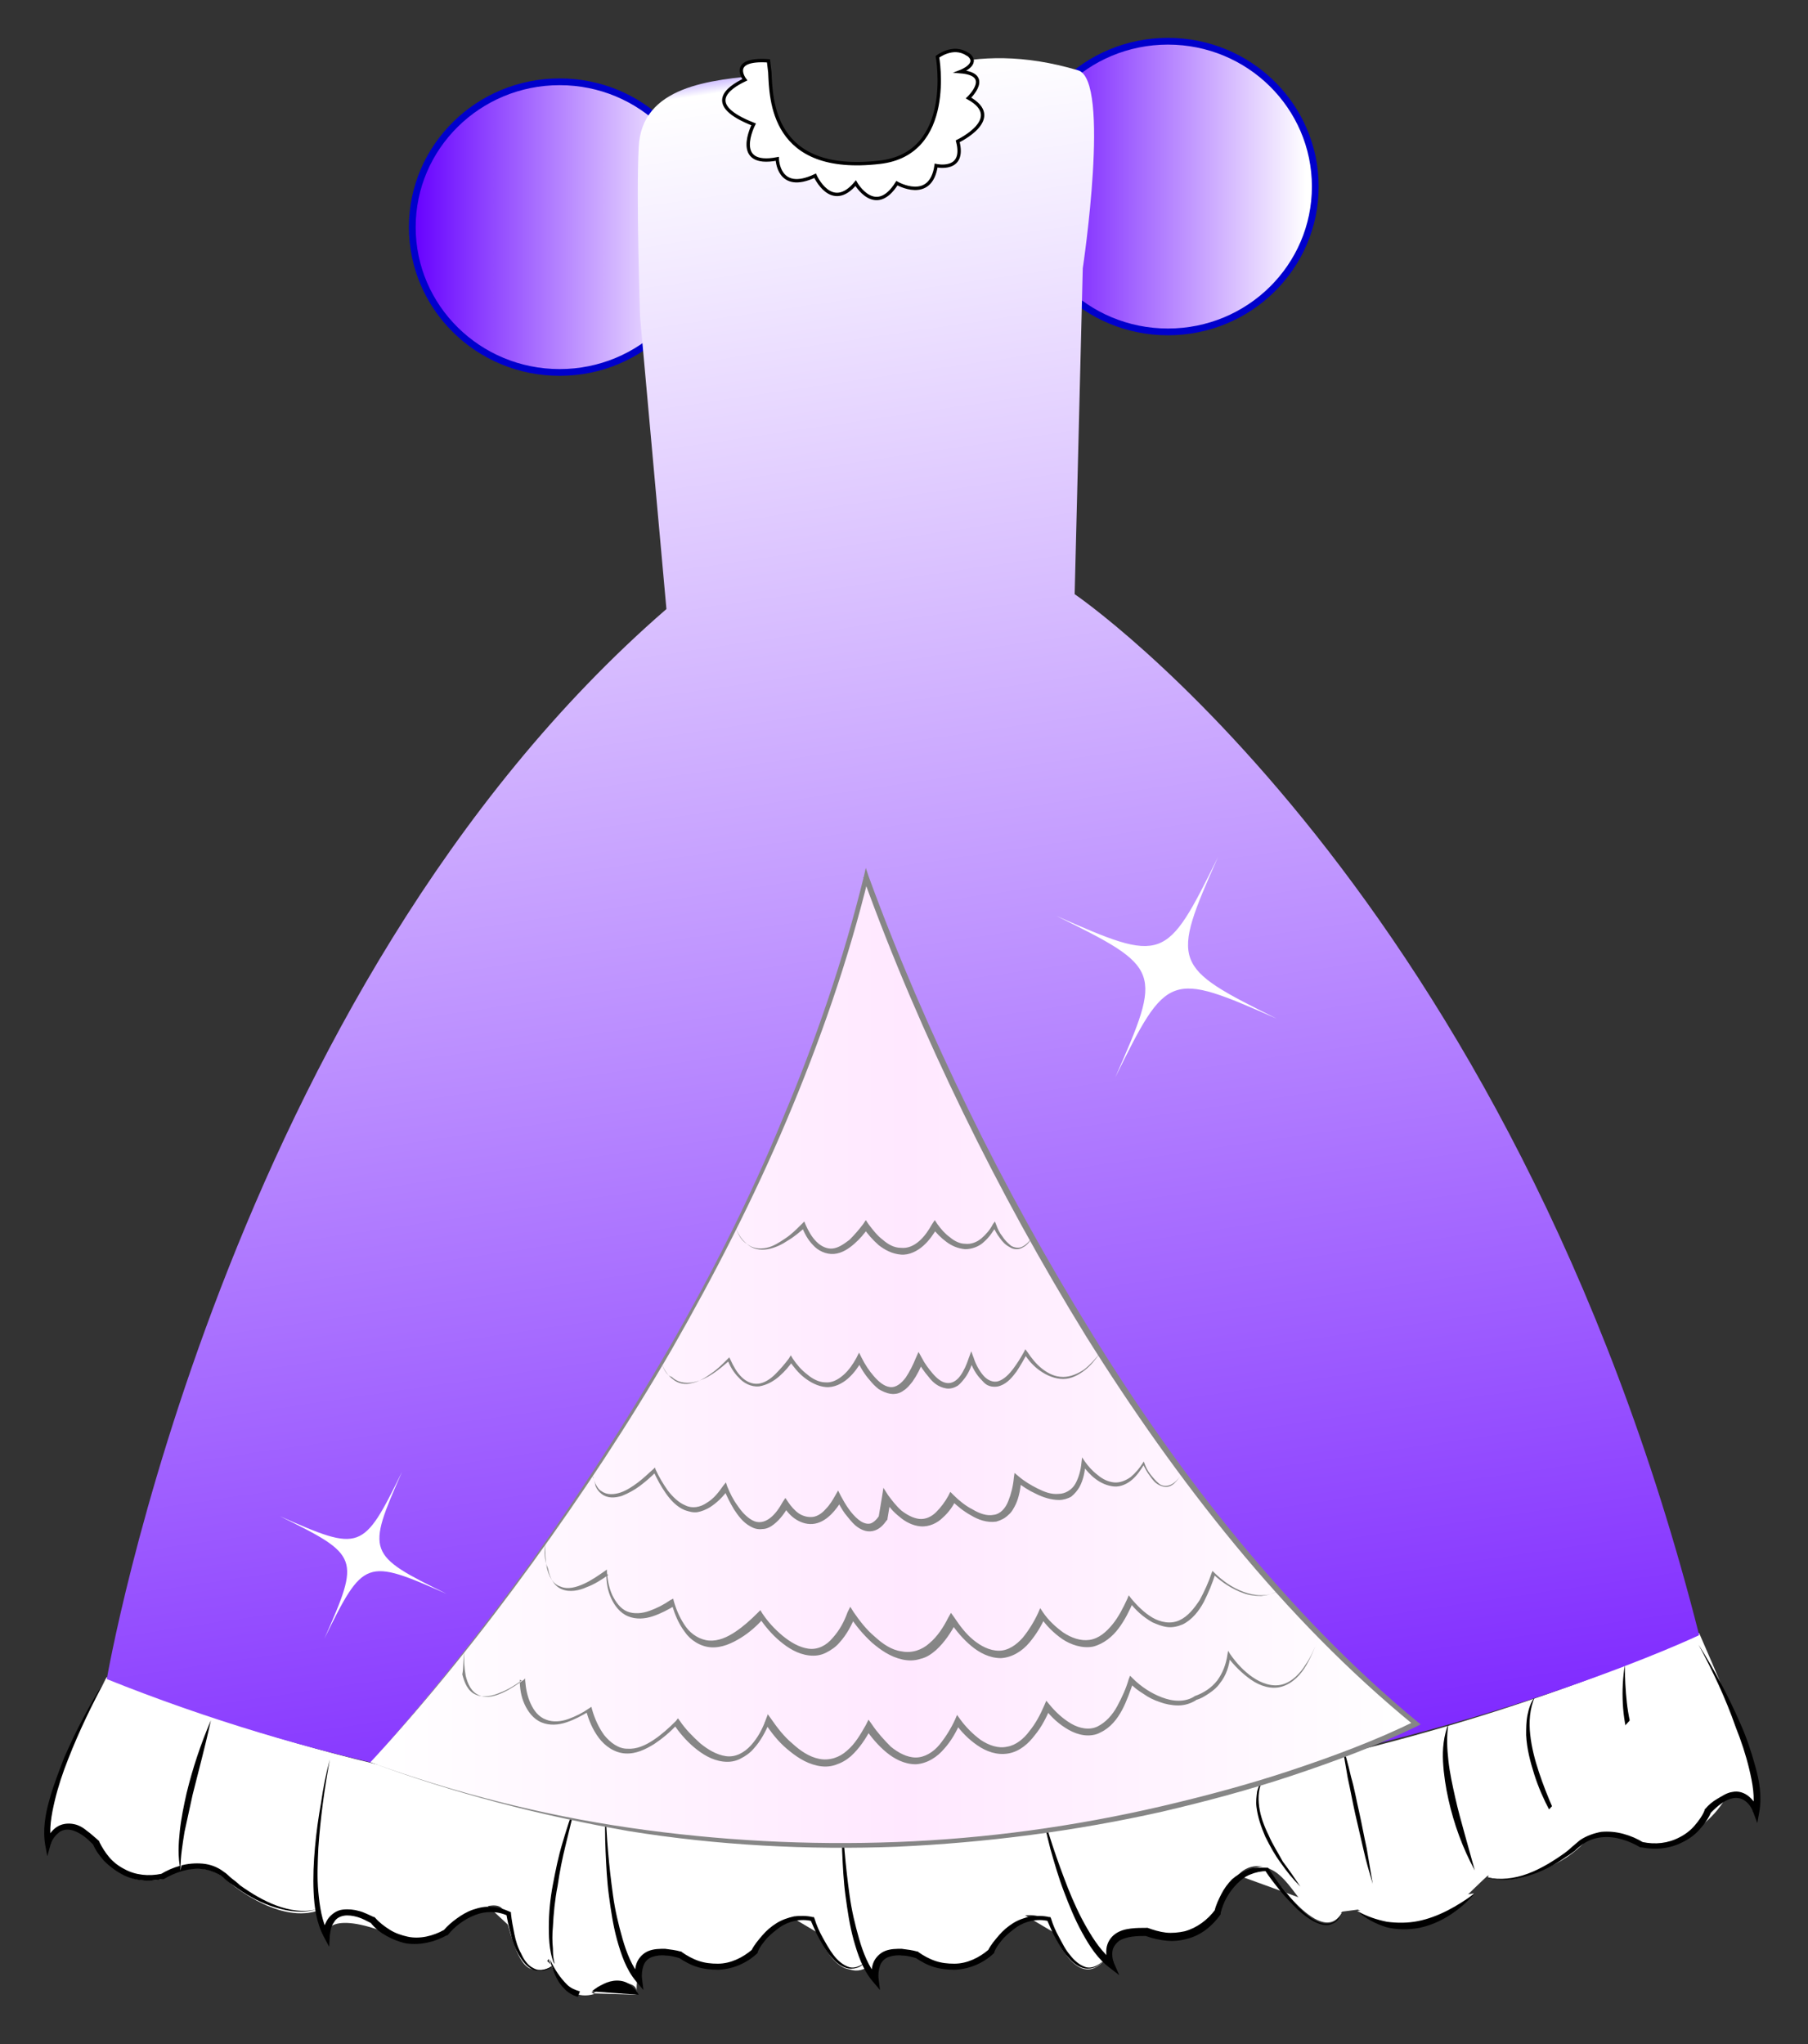 <?xml version="1.0" encoding="utf-8"?>
<!-- Generator: Adobe Illustrator 18.0.0, SVG Export Plug-In . SVG Version: 6.00 Build 0)  -->
<!DOCTYPE svg PUBLIC "-//W3C//DTD SVG 1.1//EN" "http://www.w3.org/Graphics/SVG/1.1/DTD/svg11.dtd">
<svg version="1.1" id="Layer_1" xmlns="http://www.w3.org/2000/svg" xmlns:xlink="http://www.w3.org/1999/xlink" x="0px" y="0px"
	 viewBox="0 0 267.5 302.4" enable-background="new 0 0 267.5 302.4" xml:space="preserve">
<rect x="0" y="0" width="267.5" height="302.4" fill="#333333" stroke="none"/>
<linearGradient id="SVGID_1_" gradientUnits="userSpaceOnUse" x1="150.996" y1="278.728" x2="194.622" y2="278.728" gradientTransform="matrix(1 0 0 -1 0 306.286)">
	<stop  offset="0" style="stop-color:#6600FF"/>
	<stop  offset="0.97" style="stop-color:#FFFFFF"/>
</linearGradient>
<ellipse fill="url(#SVGID_1_)" stroke="#0000CC" stroke-miterlimit="10" cx="172.8" cy="27.6" rx="21.8" ry="21.5"/>
<path fill="#FFFFFF" d="M94.2,294.8c0,0-0.6-8.5,6.4-5.6c0,0,8,3.8,11.9-1.9c0,0,4.9-5.6,7.6-3.3c0,0,3.6,9.6,8.1,7.1l1.3,1.6
	c0,0-2.4-7.2,11.1-2.3c0,0,4.9,1,7.6-3.6c0.1-0.2,0.3-0.5,0.4-0.8c2.5-5.5,8.5-0.6,6.5-2.1c0,0,4.6,10.3,8.1,6.1c0,0,1.1-5,6.6-4.5
	s9.5,0.5,12.6-7c0,0,1.5-3.3,5-2.2c0.2,0.1,0.4,0.1,0.5,0.2c4,1.6,6.1,10.6,10.7,6.3l2.3-0.3c0,0,9.2,4.7,14.2-0.2s5-4.8,5-4.8
	s9.2,1.2,14.9-5.6c0,0,5.7-1.7,10.5,1.1c0,0,6.5-1.1,10-7.3c0,0,4.3-3,4.5,2c0,0,2.6-0.7-8.6-26.1c0,0-114,56.5-235.6,6.5
	c0,0-9.7,16.3-8.6,24.6c0,0,2.6-6.5,7.1,0c0,0,5.7,7.9,12.5,3.8c0,0,4.9-1.7,11.3,4.4c0,0,5.7,3.3,8.9,1.6l1.2,3.7c0,0,0-3.9,9.7,0
	c1.1,0.5,6.6,3.2,10.7-2.7c0,0,5.2-3.2,6-0.6l0,0c0.9,2.6,2.6,12.1,6.6,6.9c0,0,2.3,8.2,9.3,3.6C90.5,293.4,94.4,292.8,94.2,294.8"
	/>
<g>
	<path fill="#FFFFFF" d="M15.7,248.3c0,0-10,16.6-8.6,24.6c0,0,1.8-5.5,7.1,0c0,0,2.6,6.5,9.7,5.1c0,0,5.6-3.7,9.7,0.2
		c0,0,7.2,6.4,13.3,4.5"/>
	<path d="M15.7,248.3c-2.1,3.9-4,7.8-5.6,11.9c-0.8,2-1.5,4.1-2,6.2c-0.5,2.1-0.9,4.3-0.5,6.3l-0.9-0.1c0.3-0.8,0.7-1.5,1.4-2.1
		c0.7-0.6,1.6-0.8,2.5-0.7c0.9,0.1,1.6,0.5,2.2,1c0.7,0.5,1.2,1,1.8,1.5l0.1,0.1l0,0.1c0.4,0.8,0.9,1.6,1.5,2.3
		c0.6,0.7,1.4,1.3,2.2,1.7c1.6,0.9,3.6,1.1,5.5,0.7l-0.2,0.1c1-0.6,1.9-1,3-1.3c1-0.3,2.2-0.4,3.3-0.3c1.1,0.1,2.2,0.5,3.1,1.2
		c0.5,0.3,0.8,0.7,1.2,1c0.4,0.3,0.8,0.6,1.2,1c1.7,1.2,3.5,2.3,5.4,3c1.9,0.7,4.1,1.1,6.1,0.5c-2,0.7-4.2,0.4-6.2-0.2
		c-2-0.6-3.9-1.6-5.6-2.8c-0.4-0.3-0.9-0.6-1.3-0.9c-0.4-0.3-0.8-0.7-1.2-1c-0.8-0.5-1.8-0.9-2.8-1c-2-0.2-4,0.5-5.7,1.5l-0.1,0
		l-0.1,0c-2,0.4-4.2,0.3-6.1-0.8c-0.9-0.5-1.8-1.2-2.5-1.9c-0.7-0.8-1.3-1.6-1.7-2.6l0.1,0.2c-0.5-0.5-1-1-1.6-1.4
		c-0.6-0.4-1.2-0.7-1.8-0.8c-0.6-0.1-1.3,0-1.8,0.5c-0.5,0.4-0.9,1-1.1,1.6L7,274.6L6.7,273c-0.4-2.3,0-4.6,0.6-6.7
		c0.6-2.2,1.4-4.2,2.2-6.3c0.9-2,1.8-4,2.9-6C13.4,252.1,14.5,250.2,15.7,248.3z"/>
</g>
<g>
	<path fill="#FFFFFF" d="M31.2,254.5c0,0-5.2,15-4.5,22.2"/>
	<path d="M31.2,254.5c-0.8,3.7-1.8,7.4-2.7,11c-0.4,1.8-0.8,3.7-1.2,5.5c-0.3,1.9-0.6,3.7-0.6,5.6c-0.4-1.9-0.3-3.8-0.1-5.7
		c0.2-1.9,0.6-3.8,1-5.6C28.5,261.6,29.7,258,31.2,254.5z"/>
</g>
<g>
	<path d="M198.5,257.7c0.5,1.7,1,3.4,1.4,5.2c0.5,1.7,0.8,3.5,1.2,5.2c0.4,1.8,0.7,3.5,1.1,5.3c0.3,1.8,0.6,3.5,0.9,5.3
		c-0.5-1.7-1-3.4-1.4-5.2c-0.4-1.7-0.8-3.5-1.2-5.2c-0.4-1.8-0.7-3.5-1.1-5.3C199.1,261.3,198.8,259.5,198.5,257.7z"/>
</g>
<g>
	<path d="M232.4,272.9c-1.2-1.6-2.2-3.2-3.1-5c-0.9-1.7-1.7-3.5-2.3-5.4c-0.6-1.9-1.1-3.8-1.2-5.8c0-1,0-2,0.2-3
		c0.2-1,0.5-1.9,1.1-2.7c-0.8,1.8-0.9,3.8-0.7,5.6c0.2,1.9,0.7,3.8,1.3,5.6c0.6,1.8,1.3,3.6,2.1,5.4
		C230.7,269.4,231.5,271.1,232.4,272.9z"/>
</g>
<g>
	<path d="M82.3,291.2c-1-1.9-1.1-4.1-1.1-6.1c0-2.1,0.2-4.2,0.6-6.3c0.4-2.1,0.8-4.1,1.4-6.1c0.6-2,1.2-4,2-5.9c-0.5,2-1,4-1.5,6.1
		c-0.5,2-0.9,4-1.2,6.1c-0.4,2-0.6,4.1-0.7,6.1c-0.1,1-0.1,2.1,0,3.1C81.8,289.2,81.9,290.3,82.3,291.2z"/>
</g>
<g>
	<path d="M247.6,266.7c-1.6-1-2.9-2.5-4-4c-1.1-1.6-1.9-3.3-2.5-5.1c-0.6-1.8-0.9-3.7-1-5.6c-0.1-1.9,0-3.8,0.3-5.7
		c0,1.9,0.1,3.8,0.3,5.6c0.2,1.8,0.6,3.7,1.2,5.4c0.5,1.8,1.3,3.5,2.2,5.1c0.5,0.8,1,1.6,1.6,2.3
		C246.3,265.4,246.9,266.1,247.6,266.7z"/>
</g>
<g>
	<path d="M218.2,276.7c-1.8-3.3-3.1-6.9-3.9-10.5c-0.4-1.8-0.7-3.7-0.8-5.6c-0.1-1.9,0.1-3.8,0.8-5.6c-0.3,1.9-0.2,3.7,0,5.5
		c0.2,1.8,0.6,3.6,1,5.4c0.4,1.8,0.9,3.6,1.4,5.4L218.2,276.7z"/>
</g>
<path fill="#FFFFFF" d="M89.6,267.3c0,0-0.4,19.4,4.9,25.6c0,0-1.2-5.7,6.2-3.6c0,0,5.4,4.3,10.9-0.5c0,0,3-6,8.5-4.7
	c0,0,3.7,10.7,8.1,6.1"/>
<path d="M95.2,294.4l-1.1-1.3c-1.5-1.8-2.2-4-2.8-6.1c-0.6-2.2-0.9-4.3-1.2-6.5c-0.3-2.2-0.4-4.4-0.5-6.6c-0.1-2.2-0.1-4.4,0-6.6
	c0.1,4.4,0.5,8.8,1.1,13.1c0.3,2.2,0.8,4.3,1.4,6.4c0.6,2.1,1.4,4.1,2.7,5.7l-0.8,0.4c-0.1-0.8-0.1-1.7,0.2-2.5
	c0.3-0.8,1-1.5,1.8-1.8c0.8-0.3,1.6-0.3,2.4-0.3c0.8,0.1,1.6,0.2,2.3,0.4l0.1,0l0.1,0.1c0.7,0.5,1.6,1,2.5,1.3
	c0.9,0.3,1.8,0.4,2.8,0.4c1.9,0,3.7-0.9,5.1-2.1l-0.1,0.1c0.4-0.8,1-1.5,1.6-2.2c0.6-0.7,1.3-1.3,2.1-1.8c0.8-0.5,1.7-0.8,2.6-1
	c0.9-0.1,1.9-0.1,2.7,0.1l0.2,0l0.1,0.2c0.3,1,0.7,1.9,1.2,2.8c0.5,0.9,1,1.8,1.6,2.6c0.6,0.8,1.4,1.5,2.3,1.8c1,0.3,2-0.3,2.7-1
	c-0.3,0.4-0.7,0.7-1.2,1c-0.5,0.2-1,0.3-1.6,0.2c-1.1-0.2-1.9-1-2.6-1.8c-0.7-0.8-1.2-1.7-1.7-2.6c-0.5-0.9-0.9-1.9-1.3-2.8l0.2,0.2
	c-1.6-0.4-3.4,0-4.7,0.9c-0.7,0.5-1.3,1-1.9,1.6c-0.5,0.6-1.1,1.3-1.4,2.1l0,0.1l-0.1,0.1c-1.5,1.4-3.5,2.3-5.7,2.4
	c-1.1,0-2.1-0.1-3.1-0.4c-1-0.3-1.9-0.8-2.8-1.4l0.2,0.1c-0.7-0.2-1.4-0.4-2.1-0.4c-0.7-0.1-1.4,0-2,0.2c-0.6,0.2-1.1,0.7-1.3,1.3
	c-0.2,0.6-0.3,1.3-0.2,2L95.2,294.4"/>
<path fill="#FFFFFF" d="M124.6,267.3c0,0-0.4,19.4,4.9,25.6c0,0-1.2-5.7,6.2-3.6c0,0,5.4,4.3,10.9-0.5c0,0,3-6,8.5-4.7
	c0,0,3.7,10.7,8.1,6.1"/>
<path d="M130.2,294.4l-1.1-1.3c-1.5-1.8-2.2-4-2.8-6.1c-0.6-2.2-0.9-4.3-1.2-6.5c-0.3-2.2-0.4-4.4-0.5-6.6c-0.1-2.2-0.1-4.4,0-6.6
	c0.1,4.4,0.5,8.8,1.1,13.1c0.3,2.2,0.8,4.3,1.4,6.4c0.6,2.1,1.4,4.1,2.7,5.7l-0.8,0.4c-0.1-0.8-0.1-1.7,0.2-2.5
	c0.3-0.8,1-1.5,1.8-1.8c0.8-0.3,1.6-0.3,2.4-0.3c0.8,0.1,1.6,0.2,2.3,0.4l0.1,0l0.1,0.1c0.7,0.5,1.6,1,2.5,1.3
	c0.9,0.3,1.8,0.4,2.8,0.4c1.9,0,3.7-0.9,5.1-2.1l-0.1,0.1c0.4-0.8,1-1.5,1.6-2.2c0.6-0.7,1.3-1.3,2.1-1.8c0.8-0.5,1.7-0.8,2.6-1
	c0.9-0.1,1.9-0.1,2.7,0.1l0.2,0l0.1,0.2c0.3,1,0.7,1.9,1.2,2.8c0.5,0.9,0.9,1.8,1.6,2.6c0.6,0.8,1.4,1.5,2.3,1.8c1,0.3,2-0.3,2.7-1
	c-0.3,0.4-0.7,0.7-1.2,1c-0.5,0.2-1,0.3-1.6,0.2c-1.1-0.2-1.9-1-2.6-1.8c-0.7-0.8-1.2-1.7-1.7-2.6c-0.5-0.9-0.9-1.9-1.3-2.8l0.2,0.2
	c-1.6-0.4-3.4,0-4.7,0.9c-0.7,0.5-1.3,1-1.9,1.6c-0.5,0.6-1.1,1.3-1.4,2.1l0,0.1l-0.1,0.1c-1.5,1.4-3.5,2.3-5.7,2.4
	c-1.1,0-2.1-0.1-3.1-0.4c-1-0.3-1.9-0.8-2.8-1.4l0.2,0.1c-0.7-0.2-1.4-0.4-2.1-0.4c-0.7-0.1-1.4,0-2,0.2c-0.6,0.2-1.1,0.7-1.3,1.3
	c-0.2,0.6-0.3,1.3-0.2,2L130.2,294.4"/>
<g>
	<path fill="#FFFFFF" d="M48.8,260.3c0,0-4.5,18.9-0.6,26c0,0,0-5.8,6.8-2.2c0,0,4.4,5.4,10.8,1.8c0,0,4.2-5.2,9.3-2.8
		c0,0,1.4,11.3,6.6,7.7"/>
	<path d="M48.8,260.3c-0.8,4.3-1.4,8.7-1.7,13.1c-0.1,2.2-0.2,4.4,0,6.5c0.2,2.1,0.5,4.3,1.5,6.2l-0.8,0.2c0-0.9,0.2-1.6,0.7-2.4
		c0.5-0.7,1.3-1.3,2.2-1.4c0.9-0.1,1.7,0,2.4,0.2c0.8,0.2,1.5,0.6,2.2,0.9l0.1,0l0.1,0.1c0.6,0.7,1.4,1.3,2.2,1.8
		c0.8,0.5,1.7,0.8,2.6,1c1.8,0.4,3.8-0.1,5.4-1l-0.1,0.1c0.6-0.7,1.3-1.3,2-1.8c0.7-0.5,1.5-1,2.4-1.3c0.9-0.3,1.8-0.5,2.7-0.4
		c0.9,0,1.8,0.3,2.7,0.7l0.2,0.1l0,0.2c0.1,1,0.3,2,0.5,3c0.2,1,0.5,2,1,2.9c0.4,0.9,1,1.8,1.9,2.2c0.9,0.5,2,0.1,2.9-0.4
		c-0.4,0.3-0.9,0.6-1.4,0.7c-0.5,0.1-1.1,0.1-1.6-0.1c-1-0.4-1.7-1.4-2.2-2.3c-0.5-0.9-0.9-1.9-1.1-2.9c-0.3-1-0.5-2-0.7-3.1
		l0.2,0.3c-1.5-0.7-3.3-0.7-4.8-0.1c-0.8,0.3-1.5,0.7-2.2,1.2c-0.7,0.5-1.3,1.1-1.8,1.7l-0.1,0.1l-0.1,0c-1.8,1-3.9,1.5-6,1.2
		c-1-0.2-2-0.6-2.9-1.1c-0.9-0.5-1.7-1.1-2.4-2l0.1,0.1c-0.6-0.3-1.3-0.7-2-0.9c-0.7-0.2-1.4-0.3-2-0.2c-0.6,0.1-1.2,0.4-1.5,1
		c-0.4,0.5-0.5,1.2-0.6,1.9l-0.1,1.7l-0.8-1.5c-1.1-2.1-1.4-4.4-1.5-6.6c-0.1-2.2,0-4.4,0.2-6.6c0.2-2.2,0.5-4.4,0.9-6.6
		C47.8,264.6,48.2,262.5,48.8,260.3z"/>
</g>
<g>
	<path fill="#FFFFFF" d="M153.9,266.8c0,0,4.1,19,10.6,23.7c0,0-2.5-5.2,5.2-4.9c0,0,6.3,2.9,10.5-3c0,0,1.5-6.5,7.2-6.5
		c0,0,7.9,12.4,11.1,6.9"/>
	<path d="M153.9,266.8c1.1,4.3,2.5,8.4,4.1,12.5c0.8,2,1.7,4,2.8,5.9c1.1,1.9,2.3,3.7,4,5l-0.7,0.6c-0.3-0.8-0.5-1.6-0.4-2.5
		c0.1-0.9,0.6-1.7,1.3-2.2c0.7-0.5,1.5-0.7,2.3-0.8c0.8-0.1,1.6-0.1,2.3-0.1l0.1,0l0.1,0c0.8,0.3,1.8,0.6,2.7,0.7
		c0.9,0.1,1.9,0,2.8-0.2c1.8-0.5,3.4-1.7,4.5-3.2l-0.1,0.2c0.2-0.9,0.6-1.7,1-2.5c0.4-0.8,1-1.6,1.6-2.2c0.7-0.6,1.4-1,2.3-1.4
		c0.9-0.4,1.8-0.3,2.7-0.3h0.2l0.1,0c1.4,2.1,2.9,4.1,4.6,5.9c0.9,0.9,1.8,1.7,3,2.2c0.6,0.2,1.2,0.3,1.8,0.1c0.6-0.2,1-0.7,1.4-1.2
		c-0.3,0.6-0.7,1.1-1.3,1.3c-0.6,0.3-1.3,0.2-1.9,0c-1.2-0.4-2.3-1.3-3.2-2.1c-0.9-0.9-1.8-1.8-2.6-2.8c-0.8-1-1.6-2-2.3-3.1
		l0.3,0.2c-0.8,0-1.7,0.2-2.4,0.5c-0.8,0.3-1.4,0.8-2,1.4c-0.6,0.6-1.1,1.3-1.5,2c-0.4,0.7-0.7,1.5-0.9,2.3l0,0.1l0,0.1
		c-1.2,1.7-2.9,3.1-4.9,3.6c-1,0.3-2.1,0.4-3.1,0.3c-1-0.1-2-0.3-3.1-0.7l0.2,0c-0.7,0-1.5,0-2.2,0.1c-0.7,0.1-1.4,0.3-1.9,0.6
		c-0.5,0.4-0.9,0.9-1,1.5c-0.1,0.6,0,1.4,0.3,2l0.7,1.6l-1.3-1c-1.9-1.4-3.1-3.3-4.2-5.3c-1.1-2-1.9-4-2.7-6.1
		c-0.8-2.1-1.4-4.2-2-6.3C154.8,271.1,154.3,269,153.9,266.8z"/>
</g>
<path fill="#FFFFFF" d="M87.8,294.9c0,0,3.8-3.7,6.6,0.2"/>
<path fill="#FFFFFF" d="M81.3,289.9c0,0,1.7,6.5,6.6,5.1"/>
<path d="M85.5,295.4c-0.8-0.2-1.6-0.7-2.1-1.3c-0.6-0.6-1-1.3-1.3-2c-0.3-0.7-0.6-1.5-0.7-2.2c0.3,0.7,0.7,1.4,1.1,2
	c0.4,0.6,0.9,1.2,1.4,1.7c0.5,0.5,1.2,0.8,1.9,1"/>
<path d="M94.4,295.1c-0.4-0.5-0.9-0.9-1.5-1.2c-0.5-0.3-1.1-0.4-1.7-0.3c-0.6,0.1-1.1,0.3-1.7,0.5"/>
<path d="M87.6,294.6c0.5-0.5,1.1-0.8,1.7-1.1c0.6-0.3,1.3-0.5,2-0.5c0.7,0,1.4,0.2,1.9,0.6c0.5,0.4,1,0.9,1.3,1.5"/>
<g>
	<path fill="#FFFFFF" d="M251.3,243.3c0,0,10,16.6,8.6,24.6c0,0-1.8-5.5-7.1,0c0,0-2.6,6.5-9.7,5.1c0,0-5.6-3.7-9.7,0.2
		c0,0-7.2,6.4-13.3,4.5"/>
	<path d="M251.3,243.3c1.2,1.9,2.3,3.8,3.3,5.7c1,1.9,2,3.9,2.9,6c0.9,2,1.6,4.1,2.2,6.3c0.6,2.1,1,4.4,0.6,6.7l-0.3,1.7l-0.6-1.6
		c-0.2-0.6-0.6-1.2-1.1-1.6c-0.5-0.4-1.1-0.6-1.8-0.5c-0.6,0.1-1.3,0.4-1.8,0.8c-0.6,0.4-1.1,0.9-1.6,1.4l0.1-0.2
		c-0.4,1-1,1.8-1.7,2.6c-0.7,0.8-1.5,1.4-2.5,1.9c-1.9,1-4.1,1.2-6.1,0.8l-0.1,0l-0.1,0c-1.7-1-3.7-1.7-5.7-1.5
		c-1,0.1-1.9,0.4-2.8,1c-0.4,0.3-0.8,0.6-1.2,1c-0.4,0.3-0.8,0.6-1.3,0.9c-1.7,1.2-3.6,2.2-5.6,2.8c-2,0.6-4.2,0.9-6.2,0.2
		c2,0.5,4.2,0.2,6.1-0.5c1.9-0.7,3.7-1.8,5.4-3c0.4-0.3,0.8-0.6,1.2-1c0.4-0.3,0.8-0.7,1.2-1c0.9-0.6,2-1,3.1-1.2
		c1.1-0.1,2.2,0,3.3,0.3c1.1,0.3,2,0.7,3,1.3l-0.2-0.1c1.9,0.4,3.8,0.2,5.5-0.7c0.8-0.4,1.6-1,2.2-1.7c0.6-0.7,1.2-1.5,1.5-2.3
		l0-0.1l0.1-0.1c0.5-0.6,1.1-1.1,1.8-1.5c0.7-0.4,1.4-0.9,2.2-1c0.9-0.2,1.8,0.1,2.5,0.7c0.7,0.6,1.1,1.3,1.4,2.1l-0.9,0.1
		c0.4-2.1,0-4.2-0.5-6.3c-0.5-2.1-1.2-4.2-2-6.2C255.3,251.2,253.4,247.2,251.3,243.3z"/>
</g>
<g>
	<path fill="#FFFFFF" d="M200.8,282.7c0,0,7.4,6.5,17.3-2.6"/>
	<path d="M200.8,282.7c1.4,0.8,2.9,1.3,4.4,1.6c1.5,0.2,3.1,0.2,4.6-0.1c3-0.6,5.8-2.2,8.4-4.1c-2.1,2.4-4.9,4.4-8.2,5.1
		c-1.6,0.3-3.3,0.3-4.9-0.1C203.5,284.6,202,283.8,200.8,282.7z"/>
</g>
<g>
	<path d="M192.4,279.1c-1.1-1.1-2-2.2-2.9-3.5c-0.9-1.2-1.6-2.5-2.3-3.9c-0.6-1.4-1.1-2.8-1.3-4.4c-0.1-0.8,0-1.5,0.1-2.3
		c0.2-0.7,0.5-1.5,1-2c-0.8,1.3-0.9,2.8-0.7,4.3c0.2,1.4,0.7,2.8,1.4,4.2c0.6,1.4,1.4,2.6,2.1,3.9
		C190.7,276.6,191.6,277.9,192.4,279.1z"/>
</g>
<linearGradient id="SVGID_2_" gradientUnits="userSpaceOnUse" x1="60.996" y1="272.728" x2="104.622" y2="272.728" gradientTransform="matrix(1 0 0 -1 0 306.286)">
	<stop  offset="0" style="stop-color:#6600FF"/>
	<stop  offset="0.97" style="stop-color:#FFFFFF"/>
</linearGradient>
<ellipse fill="url(#SVGID_2_)" stroke="#0000CC" stroke-miterlimit="10" cx="82.8" cy="33.6" rx="21.8" ry="21.5"/>
<linearGradient id="SVGID_3_" gradientUnits="userSpaceOnUse" x1="144.133" y1="-11.319" x2="98.391" y2="300.949" gradientTransform="matrix(1 0 0 -1 0 306.286)">
	<stop  offset="0" style="stop-color:#6600FF"/>
	<stop  offset="0.97" style="stop-color:#FFFFFF"/>
	<stop  offset="0.989" style="stop-color:#6633FF"/>
</linearGradient>
<path fill="url(#SVGID_3_)" d="M159,87.9l1.2-48.2c0,0,4.2-27.9-0.7-29.3c-8.1-2.4-14.5-2.1-20-0.8c1.7,1.7,2.7,3.8,2.7,6.1
	c0,6-6.8,10.8-15.3,10.8s-15.3-4.8-15.3-10.8c0-1.6,0.5-3.2,1.5-4.6c-8,0.7-18.2,1.6-18.6,10.7c-0.4,7.3,0.2,25.1,0.2,25.1l3.9,43.2
	c-65.4,56.7-82.8,158.3-82.8,158.3c120.4,48.3,235.6-6.5,235.6-6.5C223.4,131.6,159,87.9,159,87.9z"/>
<g>

		<linearGradient id="SVGID_4_" gradientUnits="userSpaceOnUse" x1="54.8" y1="104.97" x2="209.501" y2="104.97" gradientTransform="matrix(1 0 0 -1 0 306.286)">
		<stop  offset="0" style="stop-color:#FFFFFF"/>
		<stop  offset="0.512" style="stop-color:#FFE8FF"/>
		<stop  offset="1" style="stop-color:#FFFFFF"/>
	</linearGradient>
	<path fill="url(#SVGID_4_)" d="M54.8,260.7c0,0,55.5-58.4,73.3-130.9c0,0,28,81.6,81.4,125.3C209.5,255,138.3,291.2,54.8,260.7z"/>
	<path fill="#868686" d="M54.8,260.7c8.5-9.3,16.3-19.3,23.7-29.5c7.3-10.3,14.2-20.9,20.5-31.8c6.3-10.9,12-22.2,16.8-33.9
		c4.9-11.6,9-23.6,12-35.8l0.3-1.3l0.4,1.2c4.3,11.8,9.3,23.3,14.8,34.6c5.5,11.3,11.6,22.3,18.2,33c6.6,10.7,13.8,21,21.8,30.7
		c8,9.7,16.7,18.8,26.4,26.8l0.5,0.4l-0.6,0.3c-6,2.9-12.2,5.2-18.5,7.3c-6.3,2.1-12.7,3.8-19.1,5.3c-12.9,2.9-26.1,4.6-39.3,5.2
		c-13.2,0.5-26.5-0.2-39.6-2.3C80,268.6,67.2,265.3,54.8,260.7z M54.8,260.7c12.4,4.5,25.3,7.8,38.4,9.7c13.1,1.9,26.3,2.6,39.5,2.1
		c13.2-0.5,26.3-2.3,39.2-5.3c6.4-1.5,12.8-3.2,19.1-5.3c6.3-2.1,12.5-4.4,18.4-7.3l-0.1,0.7c-9.8-8-18.6-17.1-26.6-26.8
		c-8-9.7-15.3-20.1-22-30.8c-6.6-10.7-12.7-21.8-18.2-33.1c-5.5-11.3-10.5-22.9-14.8-34.8l0.8,0c-3,12.3-7.2,24.3-12.1,35.9
		c-4.9,11.6-10.7,22.9-17,33.9c-6.3,10.9-13.3,21.5-20.7,31.7C71.3,241.5,63.4,251.4,54.8,260.7z"/>
</g>
<path fill="#FFFFFF" stroke="#000000" stroke-width="0.5" stroke-miterlimit="10" d="M143.3,14.5c0,0,3.7-3.5-1.2-3.9
	c0,0,2.9-1.1,1.2-2.5c-0.1,0-0.1-0.1-0.2-0.1c-2.1-1.4-4.4,0.4-4.4,0.4s2.6,14.3-8.5,15.6c-16.1,1.9-16.1-9.4-16.3-13.3l-0.2-1.7
	c-6-0.4-3.5,2.8-3.5,2.8h0c-2.5,1.2-6.1,3.7,1.3,6.6c0,0-3.3,6.4,3.5,5.1c0,0,0.1,5.1,5.6,2.5c0,0,2.4,5.4,6,1.1c0,0,2.9,5.1,6.1,0
	c0,0,5,2.9,5.8-2.6c0,0,4.4,1,3.2-3.6C141.9,20.8,148.7,17.5,143.3,14.5z"/>
<g>
	<path fill="#FFFFFF" d="M188.9,150.7c-15.9-7-16.2-6.9-23.9,8.7c7-15.9,6.9-16.2-8.7-23.9c15.9,7,16.2,6.9,23.9-8.7
		C173.2,142.6,173.4,143,188.9,150.7z"/>
</g>
<g>
	<path fill="#868686" d="M108.8,181.4c0.3,1,0.9,2,1.7,2.6c0.8,0.7,1.9,0.8,2.9,0.6c1-0.2,1.9-0.8,2.8-1.4c0.9-0.6,1.6-1.3,2.4-2.1
		l0.4-0.4l0.2,0.5c0.4,0.9,0.9,1.8,1.6,2.5c0.7,0.7,1.6,1.1,2.4,1c0.9-0.1,1.7-0.7,2.5-1.3c0.7-0.7,1.4-1.5,2-2.3l0.4-0.6l0.4,0.6
		c0.6,0.8,1.3,1.7,2.1,2.3c0.8,0.7,1.7,1.2,2.7,1.2c1,0.1,1.9-0.3,2.7-1c0.8-0.7,1.4-1.6,1.9-2.5l0.4-0.6l0.4,0.6
		c0.5,0.7,1.1,1.4,1.8,1.9c0.7,0.6,1.5,1,2.3,1c0.8,0.1,1.7-0.2,2.4-0.8c0.7-0.6,1.3-1.3,1.7-2.1l0.3-0.4l0.2,0.5
		c0.2,0.6,0.5,1.2,0.9,1.7c0.3,0.5,0.8,1,1.3,1.4c0.5,0.3,1.2,0.4,1.7,0.1c0.6-0.3,1-0.8,1.4-1.3c-0.3,0.5-0.7,1.1-1.3,1.4
		c-0.6,0.4-1.4,0.4-2,0c-0.6-0.3-1.1-0.8-1.5-1.4c-0.4-0.5-0.7-1.1-1-1.7l0.5,0c-0.5,0.8-1,1.6-1.8,2.3c-0.7,0.7-1.8,1.1-2.8,1.1
		c-1.1-0.1-2-0.5-2.8-1.1c-0.8-0.6-1.5-1.3-2.1-2.1l0.8,0c-0.6,1-1.2,1.9-2.1,2.7c-0.9,0.8-2.1,1.4-3.3,1.3
		c-1.3-0.1-2.4-0.7-3.3-1.4c-0.9-0.8-1.6-1.6-2.3-2.6l0.8,0c-0.6,0.9-1.3,1.7-2.1,2.4c-0.8,0.7-1.8,1.4-3,1.5
		c-1.2,0.1-2.4-0.5-3.1-1.3c-0.8-0.8-1.3-1.8-1.7-2.8l0.6,0.1c-0.8,0.7-1.6,1.4-2.6,2c-0.9,0.6-1.9,1.1-3,1.3
		c-1.1,0.2-2.3,0-3.1-0.8C109.6,183.5,109.1,182.4,108.8,181.4z"/>
</g>
<g>
	<path fill="#868686" d="M97.8,201.4c0.3,1,0.9,2,1.7,2.6c0.8,0.7,1.9,0.9,2.9,0.6c1-0.2,2-0.8,2.8-1.4c0.9-0.6,1.6-1.3,2.4-2.1
		l0.3-0.3l0.2,0.4c0.4,0.9,0.9,1.8,1.6,2.5c0.7,0.7,1.6,1.1,2.5,1c0.9-0.1,1.8-0.7,2.5-1.4c0.7-0.7,1.4-1.5,2-2.3l0.3-0.5l0.3,0.5
		c0.6,0.9,1.3,1.7,2.1,2.3c0.8,0.7,1.8,1.2,2.7,1.2c1,0.1,1.9-0.4,2.7-1.1c0.8-0.7,1.4-1.6,1.9-2.5l0.4-0.8l0.4,0.8
		c0.5,1,1.1,1.9,1.8,2.7c0.7,0.8,1.5,1.5,2.4,1.6c0.9,0.1,1.7-0.6,2.3-1.4c0.6-0.9,1.1-1.9,1.5-2.9l0.4-0.9l0.5,0.9
		c0.4,0.8,1,1.6,1.6,2.3c0.6,0.7,1.3,1.3,2.1,1.4c0.8,0.1,1.5-0.4,2-1.1c0.5-0.7,0.9-1.6,1.2-2.5l0.4-1.1l0.4,1.1
		c0.3,0.9,0.8,1.8,1.4,2.5c0.6,0.7,1.5,1.1,2.3,0.8c0.8-0.3,1.5-1,2.1-1.8c0.6-0.8,1.1-1.6,1.6-2.5l0.2-0.4l0.3,0.4
		c0.6,0.9,1.3,1.8,2.2,2.5c0.9,0.7,1.9,1.2,3.1,1.2c1.1,0,2.2-0.5,3.1-1.1c0.9-0.7,1.7-1.6,2.4-2.5c-0.7,1-1.4,1.9-2.3,2.6
		c-0.9,0.7-2,1.3-3.2,1.3c-1.2,0-2.4-0.5-3.4-1.2c-1-0.7-1.8-1.6-2.4-2.6l0.5,0c-0.5,0.9-1,1.8-1.6,2.7c-0.6,0.8-1.3,1.7-2.4,2.1
		c-0.5,0.2-1.2,0.2-1.7,0c-0.6-0.2-1-0.8-1.4-1.2c-0.7-0.8-1.2-1.9-1.6-2.9h0.8c-0.3,1-0.7,2.1-1.3,2.9c-0.3,0.4-0.7,0.9-1.1,1.2
		c-0.5,0.3-1.1,0.5-1.7,0.4c-1.2-0.2-2-0.9-2.6-1.7c-0.7-0.8-1.2-1.6-1.7-2.4l0.9,0c-0.4,1.1-0.9,2.1-1.6,3.1
		c-0.4,0.5-0.8,1-1.3,1.3c-0.5,0.4-1.2,0.6-1.9,0.5c-0.7-0.1-1.3-0.4-1.8-0.7c-0.5-0.4-0.9-0.8-1.3-1.3c-0.8-0.9-1.4-1.9-1.9-3
		l0.8,0c-0.6,1-1.2,1.9-2.1,2.7c-0.9,0.8-2.1,1.4-3.3,1.3c-1.2-0.1-2.3-0.7-3.2-1.4c-0.9-0.7-1.6-1.6-2.3-2.6l0.7,0
		c-0.6,0.9-1.3,1.7-2.1,2.4c-0.8,0.7-1.8,1.3-3,1.5c-1.2,0.1-2.3-0.5-3-1.3c-0.8-0.8-1.3-1.7-1.7-2.7l0.4,0.1
		c-0.8,0.7-1.6,1.4-2.5,2c-0.9,0.6-1.9,1.1-3,1.3c-1.1,0.2-2.3,0-3.1-0.8C98.6,203.5,98.1,202.4,97.8,201.4z"/>
</g>
<g>
	<path fill="#868686" d="M87.8,218.8c0-0.1,0-0.2-0.1-0.4C87.8,218.5,87.8,218.6,87.8,218.8c0.1,0.2,0.2,0.4,0.3,0.7
		c0.2,0.4,0.5,0.9,0.9,1.1c0.8,0.6,1.9,0.5,2.8,0.2c0.9-0.3,1.8-0.9,2.6-1.5c0.8-0.6,1.5-1.3,2.3-2l0.2-0.2l0.1,0.3
		c0.5,1.1,1.1,2.1,1.8,3.1c0.7,0.9,1.6,1.8,2.6,2.2c1,0.5,2.2,0.3,3.2-0.4c1-0.6,1.7-1.5,2.4-2.5l0.4-0.5l0.2,0.6
		c0.4,1,0.9,2,1.5,2.8c0.6,0.9,1.3,1.7,2.2,2.2c0.9,0.5,1.8,0.3,2.6-0.3c0.8-0.6,1.4-1.5,1.9-2.4l0.4-0.6l0.4,0.6
		c0.4,0.6,1,1.3,1.6,1.7c0.6,0.4,1.4,0.6,2.1,0.5c0.7-0.1,1.4-0.6,1.9-1.2c0.6-0.6,1-1.3,1.4-2l0.4-0.7l0.4,0.8
		c0.7,1.3,1.5,2.6,2.6,3.5c0.5,0.4,1.1,0.7,1.7,0.6c0.5-0.1,1-0.6,1.4-1.2l-0.1,0.2l0.5-3l0.2-1.3l0.7,1.1c0.6,0.8,1.2,1.6,2,2.3
		c0.8,0.6,1.7,1.1,2.6,1.2c0.9,0.1,1.8-0.3,2.5-1c0.7-0.7,1.3-1.5,1.8-2.4l0.3-0.6l0.5,0.5c0.8,0.8,1.8,1.6,2.8,2.1
		c1,0.6,2.1,1,3.1,0.8c1-0.1,1.8-1,2.2-2.1c0.4-1,0.7-2.2,0.8-3.4l0.1-0.7l0.6,0.5c0.8,0.7,1.8,1.3,2.8,1.8c1,0.5,2,0.9,3.1,0.8
		c1,0,2-0.6,2.5-1.5c0.5-0.9,0.8-2,0.9-3.1l0.1-0.8l0.4,0.6c0.5,0.7,1.1,1.4,1.9,2c0.7,0.6,1.5,1,2.4,1.1c0.9,0.1,1.8-0.3,2.5-0.8
		c0.7-0.6,1.3-1.3,1.8-2.1l0.1-0.2l0.1,0.2c0.2,0.6,0.5,1.2,0.9,1.7c0.4,0.5,0.8,1,1.3,1.4c0.5,0.4,1.2,0.4,1.8,0.1
		c0.6-0.3,1-0.8,1.4-1.3c-0.4,0.5-0.8,1.1-1.3,1.4c-0.6,0.4-1.3,0.3-1.9,0c-0.6-0.3-1-0.8-1.4-1.4c-0.4-0.5-0.7-1.1-1-1.7l0.2,0
		c-0.5,0.8-1,1.6-1.8,2.3c-0.7,0.6-1.7,1.1-2.7,1c-1-0.1-1.9-0.5-2.7-1.1c-0.8-0.6-1.4-1.3-2-2.1l0.5-0.1c-0.1,1.1-0.3,2.3-0.9,3.4
		c-0.3,0.5-0.7,1-1.2,1.4c-0.5,0.3-1.2,0.5-1.8,0.5c-1.2,0-2.4-0.4-3.4-0.9c-1.1-0.5-2-1.1-2.9-1.8l0.7-0.3
		c-0.1,1.2-0.3,2.5-0.8,3.6c-0.3,0.6-0.6,1.2-1.1,1.6c-0.5,0.5-1.1,0.8-1.8,1c-1.4,0.2-2.7-0.3-3.7-0.9c-1.1-0.6-2.1-1.4-3-2.3
		l0.8-0.1c-0.5,1-1.1,1.9-2,2.7c-0.8,0.8-2,1.4-3.3,1.3c-1.2-0.1-2.3-0.7-3.1-1.4c-0.9-0.7-1.6-1.5-2.2-2.5l0.9-0.2l-0.5,3l0,0.1
		l-0.1,0.1c-0.5,0.7-1.1,1.4-2.1,1.6c-1,0.2-1.9-0.3-2.5-0.8c-0.6-0.5-1.1-1.2-1.6-1.8c-0.5-0.7-0.8-1.3-1.2-2l0.8,0
		c-0.5,0.8-1,1.5-1.6,2.1c-0.6,0.6-1.4,1.2-2.4,1.4c-1,0.2-2-0.1-2.8-0.6c-0.8-0.5-1.4-1.2-1.9-2l0.8,0c-0.6,1-1.2,1.9-2.2,2.7
		c-0.5,0.4-1.1,0.7-1.7,0.7c-0.7,0.1-1.3-0.1-1.8-0.4c-1.1-0.6-1.8-1.6-2.4-2.5c-0.6-1-1.1-2-1.5-3l0.6,0.1c-0.7,1-1.6,1.9-2.7,2.6
		c-0.5,0.3-1.2,0.6-1.8,0.7c-0.7,0.1-1.3-0.1-1.9-0.3c-1.2-0.5-2.1-1.5-2.8-2.5c-0.7-1-1.3-2.1-1.8-3.2l0.3,0.1
		c-0.7,0.7-1.5,1.4-2.3,2c-0.8,0.6-1.7,1.1-2.7,1.5c-1,0.3-2.1,0.4-3-0.3c-0.4-0.3-0.7-0.7-0.9-1.2C88,219.2,87.9,219,87.8,218.8
		c0-0.1-0.1-0.3-0.1-0.4C87.8,218.5,87.8,218.7,87.8,218.8z"/>
</g>
<g>
	<path fill="#868686" d="M80.7,228.3c-0.1,1.2,0,2.5,0.2,3.6c0.3,1.2,0.8,2.4,2,2.8c1.1,0.5,2.4,0.1,3.5-0.4
		c1.1-0.5,2.1-1.2,3.1-1.9l0.3-0.2l0,0.4c0.1,1.2,0.3,2.3,0.8,3.4c0.5,1,1.2,2,2.2,2.4c1,0.4,2.2,0.3,3.3-0.1
		c1.1-0.4,2.1-0.9,3.1-1.6l0.4-0.2l0.1,0.4c0.4,1.4,1,2.7,1.8,3.8c0.8,1.1,2.1,1.9,3.4,2c1.4,0.1,2.7-0.5,3.9-1.3
		c1.2-0.8,2.3-1.8,3.3-2.8l0.4-0.4l0.3,0.5c0.8,1.2,1.8,2.3,3,3.3c1.1,0.9,2.4,1.7,3.8,1.9c1.4,0.2,2.7-0.5,3.6-1.6
		c1-1.1,1.7-2.4,2.2-3.8l0.4-0.8l0.5,0.8c0.9,1.3,1.9,2.6,3.1,3.6c1.2,1.1,2.5,2,4,2.2c1.5,0.3,3-0.2,4.1-1.2c1.2-1,2.1-2.4,2.8-3.8
		l0.4-0.7l0.5,0.7c0.8,1.2,1.7,2.4,2.8,3.3c1.1,0.9,2.4,1.6,3.8,1.6c1.4,0,2.6-0.9,3.5-1.9c0.9-1.1,1.7-2.4,2.3-3.7l0.3-0.7l0.4,0.6
		c0.8,1.2,1.9,2.2,3,3c1.2,0.8,2.6,1.3,3.9,1.1c1.4-0.2,2.5-1.2,3.4-2.3c0.9-1.1,1.6-2.5,2.2-3.8l0.2-0.5l0.3,0.4
		c0.9,1.1,2,2.2,3.2,2.9c1.2,0.7,2.7,1,4,0.4c1.3-0.6,2.2-1.8,3-3c0.7-1.3,1.3-2.6,1.8-4.1l0.1-0.2l0.2,0.2c1.2,1.2,2.7,2.3,4.4,2.9
		c0.8,0.3,1.7,0.5,2.6,0.5c0.9,0,1.8-0.2,2.5-0.7c-0.8,0.5-1.6,0.7-2.5,0.8c-0.9,0-1.8-0.1-2.6-0.4c-1.7-0.6-3.2-1.6-4.5-2.8
		l0.3-0.1c-0.4,1.4-1,2.8-1.7,4.2c-0.7,1.3-1.7,2.6-3.1,3.3c-0.7,0.3-1.5,0.5-2.3,0.4c-0.8-0.1-1.5-0.4-2.2-0.7
		c-1.4-0.8-2.5-1.8-3.4-3l0.6-0.1c-0.6,1.4-1.3,2.8-2.2,4c-0.9,1.2-2.2,2.3-3.8,2.7c-1.6,0.3-3.3-0.3-4.5-1.1
		c-1.3-0.9-2.4-2-3.3-3.3l0.8-0.1c-0.6,1.4-1.4,2.7-2.4,3.9c-1,1.2-2.5,2.2-4.2,2.3c-1.7,0-3.2-0.8-4.4-1.8c-1.2-1-2.2-2.2-3.1-3.5
		l0.9,0c-0.8,1.5-1.7,2.9-3,4.1c-0.7,0.6-1.4,1.1-2.3,1.3c-0.9,0.3-1.8,0.3-2.7,0.1c-1.8-0.4-3.2-1.4-4.5-2.5
		c-1.3-1.2-2.3-2.4-3.3-3.9l0.9-0.1c-0.6,1.4-1.3,2.8-2.4,4c-0.5,0.6-1.2,1.1-2,1.5c-0.8,0.4-1.6,0.5-2.5,0.4
		c-1.7-0.2-3.1-1.1-4.3-2.1c-1.2-1-2.2-2.2-3.1-3.5l0.7,0.1c-1,1.1-2.1,2.1-3.4,2.9c-1.3,0.8-2.8,1.5-4.4,1.4
		c-1.6-0.1-3.1-1.1-3.9-2.3c-0.9-1.2-1.5-2.6-1.9-4.1l0.5,0.2c-1,0.6-2.1,1.2-3.3,1.6c-1.2,0.4-2.5,0.5-3.7,0
		c-1.2-0.5-2-1.6-2.5-2.7c-0.5-1.1-0.7-2.3-0.7-3.6l0.3,0.2c-1,0.7-2.1,1.4-3.2,1.8c-1.1,0.5-2.5,0.8-3.7,0.3c-1.2-0.5-1.8-1.8-2-3
		C80.5,230.8,80.5,229.5,80.7,228.3z"/>
</g>
<g>
	<path fill="#868686" d="M68.7,244.3c-0.1,1.2,0,2.5,0.2,3.6c0.3,1.2,0.8,2.4,2,2.9c1.1,0.5,2.4,0.1,3.5-0.4
		c1.1-0.5,2.1-1.2,3.1-1.9l0.2-0.2l0,0.3c0.1,1.2,0.3,2.3,0.8,3.4c0.5,1.1,1.2,2,2.3,2.4c1,0.4,2.2,0.3,3.3-0.1
		c1.1-0.4,2.1-0.9,3.1-1.6l0.3-0.2l0.1,0.4c0.4,1.4,1,2.7,1.8,3.8c0.9,1.1,2.1,2,3.4,2c1.4,0.1,2.7-0.5,3.9-1.3
		c1.2-0.8,2.3-1.8,3.3-2.8l0.3-0.4l0.3,0.4c0.8,1.2,1.9,2.3,3,3.3c1.1,0.9,2.4,1.7,3.8,1.9c1.4,0.2,2.7-0.5,3.7-1.6
		c1-1.1,1.7-2.4,2.2-3.8l0.3-0.8l0.5,0.7c0.9,1.3,1.9,2.6,3.1,3.6c1.2,1.1,2.5,2,4,2.3c1.5,0.3,3-0.2,4.1-1.2c1.2-1,2-2.4,2.8-3.8
		l0.4-0.8l0.5,0.7c0.8,1.2,1.8,2.3,2.8,3.3c1.1,0.9,2.4,1.6,3.7,1.6c1.3,0,2.6-0.8,3.5-1.9c0.9-1.1,1.7-2.4,2.3-3.7l0.3-0.7l0.5,0.7
		c0.8,1.1,1.9,2.2,3,3c1.2,0.8,2.6,1.3,3.9,1c1.3-0.2,2.5-1.2,3.3-2.3c0.9-1.1,1.6-2.4,2.2-3.8l0.3-0.7l0.5,0.6
		c0.9,1.1,2,2.1,3.2,2.8c1.2,0.7,2.7,1,3.9,0.4c1.2-0.6,2.2-1.7,2.9-3c0.7-1.3,1.3-2.6,1.7-4l0.2-0.5l0.4,0.4
		c1.2,1.2,2.7,2.2,4.3,2.8c0.8,0.3,1.6,0.5,2.5,0.5c0.8,0,1.7-0.2,2.4-0.7l0,0l0,0c0.6-0.2,1.2-0.5,1.8-0.9c0.6-0.4,1.1-0.9,1.5-1.4
		c0.8-1.1,1.3-2.4,1.5-3.8l0.1-0.6l0.3,0.5c0.9,1.3,2,2.5,3.3,3.4c1.3,0.9,2.9,1.5,4.4,1.1c1.5-0.4,2.7-1.7,3.5-3
		c0.9-1.3,1.5-2.8,2-4.3c-0.5,1.5-1.1,3-1.9,4.4c-0.8,1.4-2,2.7-3.6,3.2c-1.6,0.5-3.3-0.1-4.6-1c-1.3-0.9-2.5-2.1-3.5-3.4l0.4-0.1
		c-0.1,1.4-0.6,2.9-1.5,4c-0.4,0.6-1,1.1-1.6,1.5c-0.6,0.4-1.2,0.8-2,1l0.1,0c-0.8,0.5-1.7,0.8-2.7,0.8c-0.9,0-1.9-0.2-2.7-0.5
		c-0.9-0.3-1.7-0.7-2.4-1.2c-0.8-0.5-1.5-1-2.1-1.7l0.6-0.1c-0.5,1.4-1,2.9-1.7,4.2c-0.7,1.3-1.7,2.6-3.2,3.3
		c-0.7,0.4-1.6,0.5-2.4,0.4c-0.8-0.1-1.6-0.4-2.3-0.8c-1.4-0.8-2.5-1.8-3.5-3.1l0.8-0.1c-0.6,1.4-1.3,2.8-2.3,4
		c-0.9,1.2-2.2,2.4-3.9,2.7c-1.7,0.3-3.3-0.3-4.6-1.2c-1.3-0.9-2.4-2-3.3-3.3l0.8-0.1c-0.6,1.4-1.4,2.8-2.4,3.9
		c-1,1.2-2.5,2.2-4.2,2.3c-1.7,0-3.2-0.8-4.4-1.8c-1.2-1-2.2-2.2-3.1-3.5l0.9,0c-0.8,1.5-1.7,2.9-3,4.1c-0.7,0.6-1.4,1-2.3,1.3
		c-0.9,0.3-1.8,0.3-2.7,0.1c-1.8-0.4-3.2-1.4-4.5-2.5c-1.3-1.1-2.3-2.4-3.3-3.9l0.8-0.1c-0.6,1.4-1.3,2.8-2.4,4
		c-0.5,0.6-1.2,1.1-2,1.5c-0.8,0.4-1.6,0.5-2.5,0.4c-1.7-0.2-3.1-1.1-4.3-2.1c-1.2-1-2.2-2.2-3.1-3.5l0.6,0.1
		c-1,1.1-2.2,2.1-3.4,2.9c-1.3,0.8-2.7,1.5-4.3,1.4c-1.6-0.1-3-1.1-3.9-2.3c-0.9-1.2-1.5-2.6-1.9-4.1l0.4,0.2
		c-1,0.6-2.1,1.2-3.3,1.6c-1.2,0.4-2.5,0.5-3.7,0c-1.2-0.5-2-1.6-2.5-2.7c-0.5-1.1-0.7-2.3-0.7-3.6l0.3,0.1c-1,0.7-2.1,1.4-3.2,1.8
		c-1.1,0.5-2.5,0.8-3.6,0.3c-1.2-0.5-1.7-1.8-2-3C68.6,246.8,68.5,245.5,68.7,244.3z"/>
</g>
<g>
	<path fill="#FFFFFF" d="M66.1,235.8c-12-5.3-12.3-5.2-18.1,6.6c5.3-12,5.2-12.3-6.6-18.1c12,5.3,12.3,5.2,18.1-6.6
		C54.2,229.7,54.3,230,66.1,235.8z"/>
</g>
</svg>
